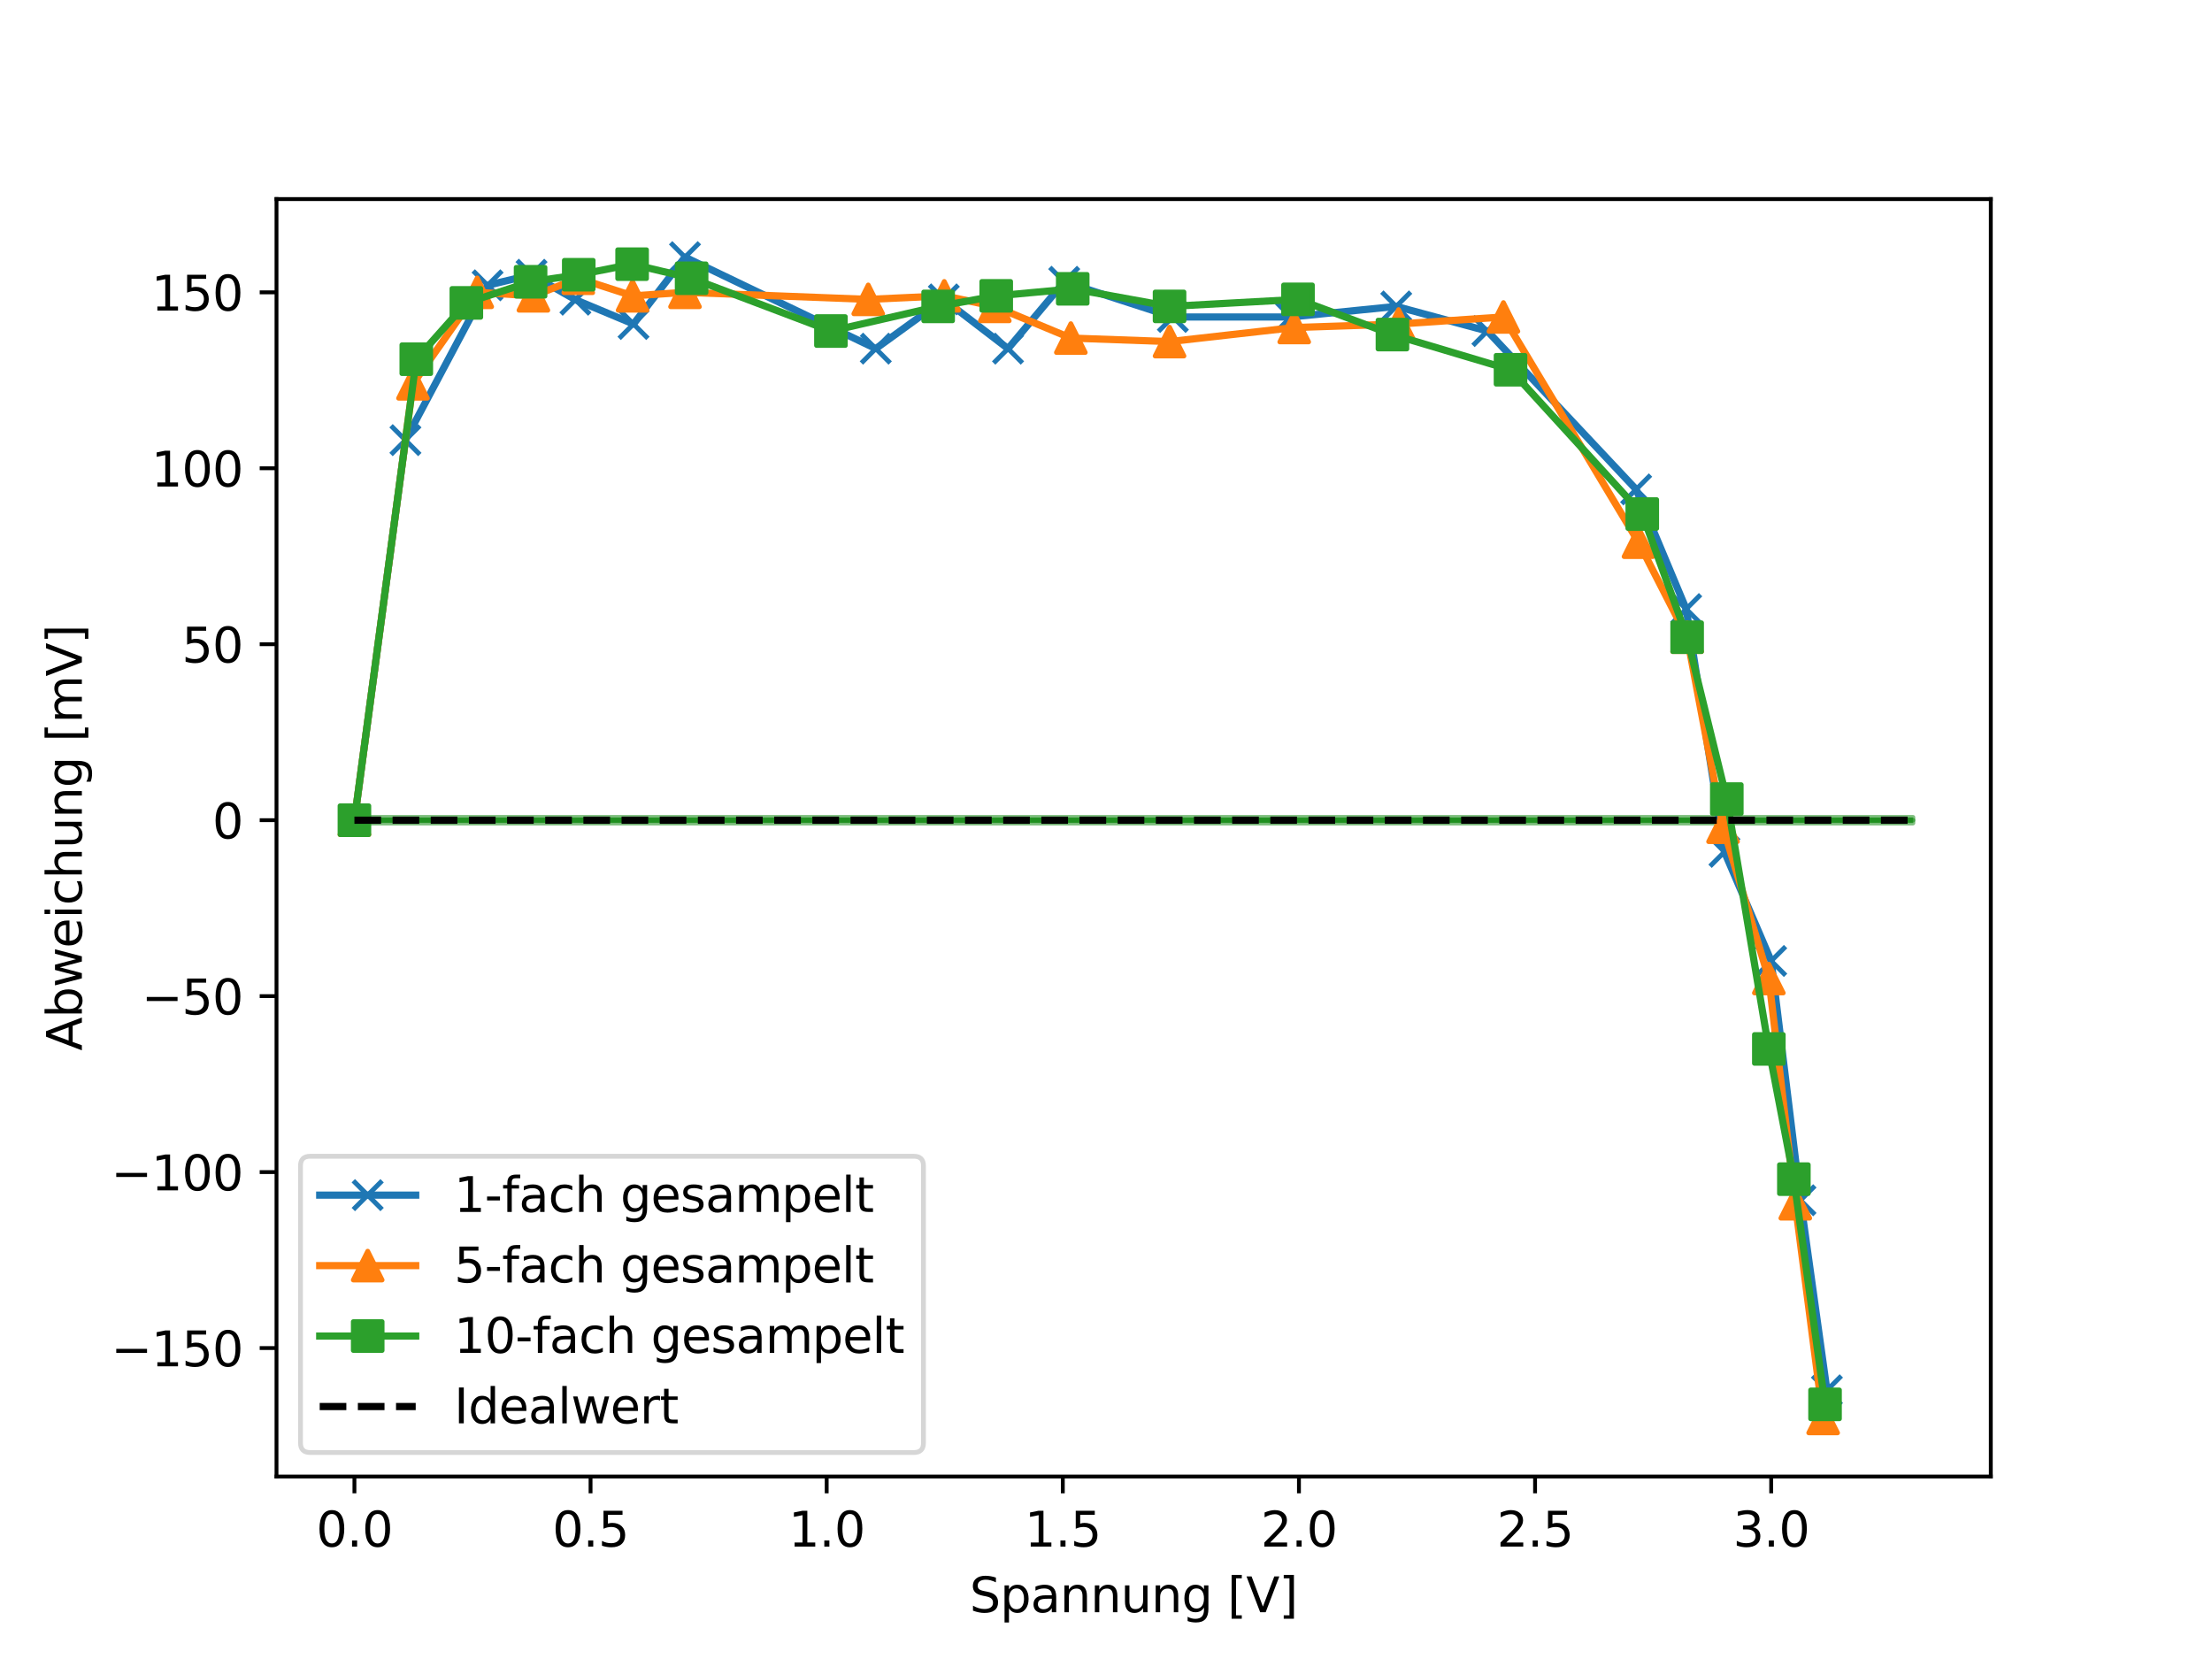 <?xml version="1.0" encoding="utf-8" standalone="no"?>
<!DOCTYPE svg PUBLIC "-//W3C//DTD SVG 1.1//EN"
  "http://www.w3.org/Graphics/SVG/1.1/DTD/svg11.dtd">
<svg xmlns:xlink="http://www.w3.org/1999/xlink" width="460.8pt" height="345.6pt" viewBox="0 0 460.8 345.6" xmlns="http://www.w3.org/2000/svg" version="1.1">
 <defs>
  <style type="text/css">*{stroke-linejoin: round; stroke-linecap: butt}</style>
 </defs>
 <g id="figure_1">
  <g id="patch_1">
   <path d="M 0 345.6 
L 460.8 345.6 
L 460.8 0 
L 0 0 
z
" style="fill: #ffffff"/>
  </g>
  <g id="axes_1">
   <g id="patch_2">
    <path d="M 57.6 307.584 
L 414.72 307.584 
L 414.72 41.472 
L 57.6 41.472 
z
" style="fill: #ffffff"/>
   </g>
   <g id="PolyCollection_1">
    <defs>
     <path id="mec48532109" d="M 73.833 -174.737 
L 73.833 -175.328 
L 398.487 -175.328 
L 398.487 -174.737 
L 398.487 -174.737 
L 73.833 -174.737 
z
" style="stroke: #008000; stroke-opacity: 0.5"/>
    </defs>
    <g clip-path="url(#p480894e737)">
     <use xlink:href="#mec48532109" x="0" y="345.6" style="fill: #008000; fill-opacity: 0.5; stroke: #008000; stroke-opacity: 0.5"/>
    </g>
   </g>
   <g id="PolyCollection_2">
    <defs>
     <path id="m07f3fe2f15" d="M 73.833 -174.737 
L 73.833 -174.147 
L 398.487 -174.147 
L 398.487 -174.737 
L 398.487 -174.737 
L 73.833 -174.737 
z
" style="stroke: #008000; stroke-opacity: 0.5"/>
    </defs>
    <g clip-path="url(#p480894e737)">
     <use xlink:href="#m07f3fe2f15" x="0" y="345.6" style="fill: #008000; fill-opacity: 0.5; stroke: #008000; stroke-opacity: 0.5"/>
    </g>
   </g>
   <g id="matplotlib.axis_1">
    <g id="xtick_1">
     <g id="line2d_1">
      <defs>
       <path id="m092e383538" d="M 0 0 
L 0 3.5 
" style="stroke: #000000; stroke-width: 0.8"/>
      </defs>
      <g>
       <use xlink:href="#m092e383538" x="73.833" y="307.584" style="stroke: #000000; stroke-width: 0.8"/>
      </g>
     </g>
     <g id="text_1">
      <!-- 0.0 -->
      <g transform="translate(65.881 322.182) scale(0.1 -0.1)">
       <defs>
        <path id="DejaVuSans-30" d="M 2034 4250 
Q 1547 4250 1301 3770 
Q 1056 3291 1056 2328 
Q 1056 1369 1301 889 
Q 1547 409 2034 409 
Q 2525 409 2770 889 
Q 3016 1369 3016 2328 
Q 3016 3291 2770 3770 
Q 2525 4250 2034 4250 
z
M 2034 4750 
Q 2819 4750 3233 4129 
Q 3647 3509 3647 2328 
Q 3647 1150 3233 529 
Q 2819 -91 2034 -91 
Q 1250 -91 836 529 
Q 422 1150 422 2328 
Q 422 3509 836 4129 
Q 1250 4750 2034 4750 
z
" transform="scale(0.016)"/>
        <path id="DejaVuSans-2e" d="M 684 794 
L 1344 794 
L 1344 0 
L 684 0 
L 684 794 
z
" transform="scale(0.016)"/>
       </defs>
       <use xlink:href="#DejaVuSans-30"/>
       <use xlink:href="#DejaVuSans-2e" x="63.623"/>
       <use xlink:href="#DejaVuSans-30" x="95.41"/>
      </g>
     </g>
    </g>
    <g id="xtick_2">
     <g id="line2d_2">
      <g>
       <use xlink:href="#m092e383538" x="123.023" y="307.584" style="stroke: #000000; stroke-width: 0.8"/>
      </g>
     </g>
     <g id="text_2">
      <!-- 0.5 -->
      <g transform="translate(115.071 322.182) scale(0.1 -0.1)">
       <defs>
        <path id="DejaVuSans-35" d="M 691 4666 
L 3169 4666 
L 3169 4134 
L 1269 4134 
L 1269 2991 
Q 1406 3038 1543 3061 
Q 1681 3084 1819 3084 
Q 2600 3084 3056 2656 
Q 3513 2228 3513 1497 
Q 3513 744 3044 326 
Q 2575 -91 1722 -91 
Q 1428 -91 1123 -41 
Q 819 9 494 109 
L 494 744 
Q 775 591 1075 516 
Q 1375 441 1709 441 
Q 2250 441 2565 725 
Q 2881 1009 2881 1497 
Q 2881 1984 2565 2268 
Q 2250 2553 1709 2553 
Q 1456 2553 1204 2497 
Q 953 2441 691 2322 
L 691 4666 
z
" transform="scale(0.016)"/>
       </defs>
       <use xlink:href="#DejaVuSans-30"/>
       <use xlink:href="#DejaVuSans-2e" x="63.623"/>
       <use xlink:href="#DejaVuSans-35" x="95.41"/>
      </g>
     </g>
    </g>
    <g id="xtick_3">
     <g id="line2d_3">
      <g>
       <use xlink:href="#m092e383538" x="172.213" y="307.584" style="stroke: #000000; stroke-width: 0.8"/>
      </g>
     </g>
     <g id="text_3">
      <!-- 1.0 -->
      <g transform="translate(164.261 322.182) scale(0.1 -0.1)">
       <defs>
        <path id="DejaVuSans-31" d="M 794 531 
L 1825 531 
L 1825 4091 
L 703 3866 
L 703 4441 
L 1819 4666 
L 2450 4666 
L 2450 531 
L 3481 531 
L 3481 0 
L 794 0 
L 794 531 
z
" transform="scale(0.016)"/>
       </defs>
       <use xlink:href="#DejaVuSans-31"/>
       <use xlink:href="#DejaVuSans-2e" x="63.623"/>
       <use xlink:href="#DejaVuSans-30" x="95.41"/>
      </g>
     </g>
    </g>
    <g id="xtick_4">
     <g id="line2d_4">
      <g>
       <use xlink:href="#m092e383538" x="221.403" y="307.584" style="stroke: #000000; stroke-width: 0.8"/>
      </g>
     </g>
     <g id="text_4">
      <!-- 1.5 -->
      <g transform="translate(213.451 322.182) scale(0.1 -0.1)">
       <use xlink:href="#DejaVuSans-31"/>
       <use xlink:href="#DejaVuSans-2e" x="63.623"/>
       <use xlink:href="#DejaVuSans-35" x="95.41"/>
      </g>
     </g>
    </g>
    <g id="xtick_5">
     <g id="line2d_5">
      <g>
       <use xlink:href="#m092e383538" x="270.593" y="307.584" style="stroke: #000000; stroke-width: 0.8"/>
      </g>
     </g>
     <g id="text_5">
      <!-- 2.0 -->
      <g transform="translate(262.641 322.182) scale(0.1 -0.1)">
       <defs>
        <path id="DejaVuSans-32" d="M 1228 531 
L 3431 531 
L 3431 0 
L 469 0 
L 469 531 
Q 828 903 1448 1529 
Q 2069 2156 2228 2338 
Q 2531 2678 2651 2914 
Q 2772 3150 2772 3378 
Q 2772 3750 2511 3984 
Q 2250 4219 1831 4219 
Q 1534 4219 1204 4116 
Q 875 4013 500 3803 
L 500 4441 
Q 881 4594 1212 4672 
Q 1544 4750 1819 4750 
Q 2544 4750 2975 4387 
Q 3406 4025 3406 3419 
Q 3406 3131 3298 2873 
Q 3191 2616 2906 2266 
Q 2828 2175 2409 1742 
Q 1991 1309 1228 531 
z
" transform="scale(0.016)"/>
       </defs>
       <use xlink:href="#DejaVuSans-32"/>
       <use xlink:href="#DejaVuSans-2e" x="63.623"/>
       <use xlink:href="#DejaVuSans-30" x="95.41"/>
      </g>
     </g>
    </g>
    <g id="xtick_6">
     <g id="line2d_6">
      <g>
       <use xlink:href="#m092e383538" x="319.783" y="307.584" style="stroke: #000000; stroke-width: 0.8"/>
      </g>
     </g>
     <g id="text_6">
      <!-- 2.5 -->
      <g transform="translate(311.832 322.182) scale(0.1 -0.1)">
       <use xlink:href="#DejaVuSans-32"/>
       <use xlink:href="#DejaVuSans-2e" x="63.623"/>
       <use xlink:href="#DejaVuSans-35" x="95.41"/>
      </g>
     </g>
    </g>
    <g id="xtick_7">
     <g id="line2d_7">
      <g>
       <use xlink:href="#m092e383538" x="368.973" y="307.584" style="stroke: #000000; stroke-width: 0.8"/>
      </g>
     </g>
     <g id="text_7">
      <!-- 3.0 -->
      <g transform="translate(361.022 322.182) scale(0.1 -0.1)">
       <defs>
        <path id="DejaVuSans-33" d="M 2597 2516 
Q 3050 2419 3304 2112 
Q 3559 1806 3559 1356 
Q 3559 666 3084 287 
Q 2609 -91 1734 -91 
Q 1441 -91 1130 -33 
Q 819 25 488 141 
L 488 750 
Q 750 597 1062 519 
Q 1375 441 1716 441 
Q 2309 441 2620 675 
Q 2931 909 2931 1356 
Q 2931 1769 2642 2001 
Q 2353 2234 1838 2234 
L 1294 2234 
L 1294 2753 
L 1863 2753 
Q 2328 2753 2575 2939 
Q 2822 3125 2822 3475 
Q 2822 3834 2567 4026 
Q 2313 4219 1838 4219 
Q 1578 4219 1281 4162 
Q 984 4106 628 3988 
L 628 4550 
Q 988 4650 1302 4700 
Q 1616 4750 1894 4750 
Q 2613 4750 3031 4423 
Q 3450 4097 3450 3541 
Q 3450 3153 3228 2886 
Q 3006 2619 2597 2516 
z
" transform="scale(0.016)"/>
       </defs>
       <use xlink:href="#DejaVuSans-33"/>
       <use xlink:href="#DejaVuSans-2e" x="63.623"/>
       <use xlink:href="#DejaVuSans-30" x="95.41"/>
      </g>
     </g>
    </g>
    <g id="text_8">
     <!-- Spannung [V] -->
     <g transform="translate(201.987 335.861) scale(0.1 -0.1)">
      <defs>
       <path id="DejaVuSans-53" d="M 3425 4513 
L 3425 3897 
Q 3066 4069 2747 4153 
Q 2428 4238 2131 4238 
Q 1616 4238 1336 4038 
Q 1056 3838 1056 3469 
Q 1056 3159 1242 3001 
Q 1428 2844 1947 2747 
L 2328 2669 
Q 3034 2534 3370 2195 
Q 3706 1856 3706 1288 
Q 3706 609 3251 259 
Q 2797 -91 1919 -91 
Q 1588 -91 1214 -16 
Q 841 59 441 206 
L 441 856 
Q 825 641 1194 531 
Q 1563 422 1919 422 
Q 2459 422 2753 634 
Q 3047 847 3047 1241 
Q 3047 1584 2836 1778 
Q 2625 1972 2144 2069 
L 1759 2144 
Q 1053 2284 737 2584 
Q 422 2884 422 3419 
Q 422 4038 858 4394 
Q 1294 4750 2059 4750 
Q 2388 4750 2728 4690 
Q 3069 4631 3425 4513 
z
" transform="scale(0.016)"/>
       <path id="DejaVuSans-70" d="M 1159 525 
L 1159 -1331 
L 581 -1331 
L 581 3500 
L 1159 3500 
L 1159 2969 
Q 1341 3281 1617 3432 
Q 1894 3584 2278 3584 
Q 2916 3584 3314 3078 
Q 3713 2572 3713 1747 
Q 3713 922 3314 415 
Q 2916 -91 2278 -91 
Q 1894 -91 1617 61 
Q 1341 213 1159 525 
z
M 3116 1747 
Q 3116 2381 2855 2742 
Q 2594 3103 2138 3103 
Q 1681 3103 1420 2742 
Q 1159 2381 1159 1747 
Q 1159 1113 1420 752 
Q 1681 391 2138 391 
Q 2594 391 2855 752 
Q 3116 1113 3116 1747 
z
" transform="scale(0.016)"/>
       <path id="DejaVuSans-61" d="M 2194 1759 
Q 1497 1759 1228 1600 
Q 959 1441 959 1056 
Q 959 750 1161 570 
Q 1363 391 1709 391 
Q 2188 391 2477 730 
Q 2766 1069 2766 1631 
L 2766 1759 
L 2194 1759 
z
M 3341 1997 
L 3341 0 
L 2766 0 
L 2766 531 
Q 2569 213 2275 61 
Q 1981 -91 1556 -91 
Q 1019 -91 701 211 
Q 384 513 384 1019 
Q 384 1609 779 1909 
Q 1175 2209 1959 2209 
L 2766 2209 
L 2766 2266 
Q 2766 2663 2505 2880 
Q 2244 3097 1772 3097 
Q 1472 3097 1187 3025 
Q 903 2953 641 2809 
L 641 3341 
Q 956 3463 1253 3523 
Q 1550 3584 1831 3584 
Q 2591 3584 2966 3190 
Q 3341 2797 3341 1997 
z
" transform="scale(0.016)"/>
       <path id="DejaVuSans-6e" d="M 3513 2113 
L 3513 0 
L 2938 0 
L 2938 2094 
Q 2938 2591 2744 2837 
Q 2550 3084 2163 3084 
Q 1697 3084 1428 2787 
Q 1159 2491 1159 1978 
L 1159 0 
L 581 0 
L 581 3500 
L 1159 3500 
L 1159 2956 
Q 1366 3272 1645 3428 
Q 1925 3584 2291 3584 
Q 2894 3584 3203 3211 
Q 3513 2838 3513 2113 
z
" transform="scale(0.016)"/>
       <path id="DejaVuSans-75" d="M 544 1381 
L 544 3500 
L 1119 3500 
L 1119 1403 
Q 1119 906 1312 657 
Q 1506 409 1894 409 
Q 2359 409 2629 706 
Q 2900 1003 2900 1516 
L 2900 3500 
L 3475 3500 
L 3475 0 
L 2900 0 
L 2900 538 
Q 2691 219 2414 64 
Q 2138 -91 1772 -91 
Q 1169 -91 856 284 
Q 544 659 544 1381 
z
M 1991 3584 
L 1991 3584 
z
" transform="scale(0.016)"/>
       <path id="DejaVuSans-67" d="M 2906 1791 
Q 2906 2416 2648 2759 
Q 2391 3103 1925 3103 
Q 1463 3103 1205 2759 
Q 947 2416 947 1791 
Q 947 1169 1205 825 
Q 1463 481 1925 481 
Q 2391 481 2648 825 
Q 2906 1169 2906 1791 
z
M 3481 434 
Q 3481 -459 3084 -895 
Q 2688 -1331 1869 -1331 
Q 1566 -1331 1297 -1286 
Q 1028 -1241 775 -1147 
L 775 -588 
Q 1028 -725 1275 -790 
Q 1522 -856 1778 -856 
Q 2344 -856 2625 -561 
Q 2906 -266 2906 331 
L 2906 616 
Q 2728 306 2450 153 
Q 2172 0 1784 0 
Q 1141 0 747 490 
Q 353 981 353 1791 
Q 353 2603 747 3093 
Q 1141 3584 1784 3584 
Q 2172 3584 2450 3431 
Q 2728 3278 2906 2969 
L 2906 3500 
L 3481 3500 
L 3481 434 
z
" transform="scale(0.016)"/>
       <path id="DejaVuSans-20" transform="scale(0.016)"/>
       <path id="DejaVuSans-5b" d="M 550 4863 
L 1875 4863 
L 1875 4416 
L 1125 4416 
L 1125 -397 
L 1875 -397 
L 1875 -844 
L 550 -844 
L 550 4863 
z
" transform="scale(0.016)"/>
       <path id="DejaVuSans-56" d="M 1831 0 
L 50 4666 
L 709 4666 
L 2188 738 
L 3669 4666 
L 4325 4666 
L 2547 0 
L 1831 0 
z
" transform="scale(0.016)"/>
       <path id="DejaVuSans-5d" d="M 1947 4863 
L 1947 -844 
L 622 -844 
L 622 -397 
L 1369 -397 
L 1369 4416 
L 622 4416 
L 622 4863 
L 1947 4863 
z
" transform="scale(0.016)"/>
      </defs>
      <use xlink:href="#DejaVuSans-53"/>
      <use xlink:href="#DejaVuSans-70" x="63.477"/>
      <use xlink:href="#DejaVuSans-61" x="126.953"/>
      <use xlink:href="#DejaVuSans-6e" x="188.232"/>
      <use xlink:href="#DejaVuSans-6e" x="251.611"/>
      <use xlink:href="#DejaVuSans-75" x="314.99"/>
      <use xlink:href="#DejaVuSans-6e" x="378.369"/>
      <use xlink:href="#DejaVuSans-67" x="441.748"/>
      <use xlink:href="#DejaVuSans-20" x="505.225"/>
      <use xlink:href="#DejaVuSans-5b" x="537.012"/>
      <use xlink:href="#DejaVuSans-56" x="576.025"/>
      <use xlink:href="#DejaVuSans-5d" x="644.434"/>
     </g>
    </g>
   </g>
   <g id="matplotlib.axis_2">
    <g id="ytick_1">
     <g id="line2d_8">
      <defs>
       <path id="m0bb5fab8a4" d="M 0 0 
L -3.5 0 
" style="stroke: #000000; stroke-width: 0.8"/>
      </defs>
      <g>
       <use xlink:href="#m0bb5fab8a4" x="57.6" y="280.826" style="stroke: #000000; stroke-width: 0.8"/>
      </g>
     </g>
     <g id="text_9">
      <!-- −150 -->
      <g transform="translate(23.133 284.625) scale(0.1 -0.1)">
       <defs>
        <path id="DejaVuSans-2212" d="M 678 2272 
L 4684 2272 
L 4684 1741 
L 678 1741 
L 678 2272 
z
" transform="scale(0.016)"/>
       </defs>
       <use xlink:href="#DejaVuSans-2212"/>
       <use xlink:href="#DejaVuSans-31" x="83.789"/>
       <use xlink:href="#DejaVuSans-35" x="147.412"/>
       <use xlink:href="#DejaVuSans-30" x="211.035"/>
      </g>
     </g>
    </g>
    <g id="ytick_2">
     <g id="line2d_9">
      <g>
       <use xlink:href="#m0bb5fab8a4" x="57.6" y="244.172" style="stroke: #000000; stroke-width: 0.8"/>
      </g>
     </g>
     <g id="text_10">
      <!-- −100 -->
      <g transform="translate(23.133 247.971) scale(0.1 -0.1)">
       <use xlink:href="#DejaVuSans-2212"/>
       <use xlink:href="#DejaVuSans-31" x="83.789"/>
       <use xlink:href="#DejaVuSans-30" x="147.412"/>
       <use xlink:href="#DejaVuSans-30" x="211.035"/>
      </g>
     </g>
    </g>
    <g id="ytick_3">
     <g id="line2d_10">
      <g>
       <use xlink:href="#m0bb5fab8a4" x="57.6" y="207.517" style="stroke: #000000; stroke-width: 0.8"/>
      </g>
     </g>
     <g id="text_11">
      <!-- −50 -->
      <g transform="translate(29.495 211.316) scale(0.1 -0.1)">
       <use xlink:href="#DejaVuSans-2212"/>
       <use xlink:href="#DejaVuSans-35" x="83.789"/>
       <use xlink:href="#DejaVuSans-30" x="147.412"/>
      </g>
     </g>
    </g>
    <g id="ytick_4">
     <g id="line2d_11">
      <g>
       <use xlink:href="#m0bb5fab8a4" x="57.6" y="170.863" style="stroke: #000000; stroke-width: 0.8"/>
      </g>
     </g>
     <g id="text_12">
      <!-- 0 -->
      <g transform="translate(44.237 174.662) scale(0.1 -0.1)">
       <use xlink:href="#DejaVuSans-30"/>
      </g>
     </g>
    </g>
    <g id="ytick_5">
     <g id="line2d_12">
      <g>
       <use xlink:href="#m0bb5fab8a4" x="57.6" y="134.208" style="stroke: #000000; stroke-width: 0.8"/>
      </g>
     </g>
     <g id="text_13">
      <!-- 50 -->
      <g transform="translate(37.875 138.007) scale(0.1 -0.1)">
       <use xlink:href="#DejaVuSans-35"/>
       <use xlink:href="#DejaVuSans-30" x="63.623"/>
      </g>
     </g>
    </g>
    <g id="ytick_6">
     <g id="line2d_13">
      <g>
       <use xlink:href="#m0bb5fab8a4" x="57.6" y="97.553" style="stroke: #000000; stroke-width: 0.8"/>
      </g>
     </g>
     <g id="text_14">
      <!-- 100 -->
      <g transform="translate(31.512 101.353) scale(0.1 -0.1)">
       <use xlink:href="#DejaVuSans-31"/>
       <use xlink:href="#DejaVuSans-30" x="63.623"/>
       <use xlink:href="#DejaVuSans-30" x="127.246"/>
      </g>
     </g>
    </g>
    <g id="ytick_7">
     <g id="line2d_14">
      <g>
       <use xlink:href="#m0bb5fab8a4" x="57.6" y="60.899" style="stroke: #000000; stroke-width: 0.8"/>
      </g>
     </g>
     <g id="text_15">
      <!-- 150 -->
      <g transform="translate(31.512 64.698) scale(0.1 -0.1)">
       <use xlink:href="#DejaVuSans-31"/>
       <use xlink:href="#DejaVuSans-35" x="63.623"/>
       <use xlink:href="#DejaVuSans-30" x="127.246"/>
      </g>
     </g>
    </g>
    <g id="text_16">
     <!-- Abweichung [mV] -->
     <g transform="translate(17.053 218.888) rotate(-90) scale(0.1 -0.1)">
      <defs>
       <path id="DejaVuSans-41" d="M 2188 4044 
L 1331 1722 
L 3047 1722 
L 2188 4044 
z
M 1831 4666 
L 2547 4666 
L 4325 0 
L 3669 0 
L 3244 1197 
L 1141 1197 
L 716 0 
L 50 0 
L 1831 4666 
z
" transform="scale(0.016)"/>
       <path id="DejaVuSans-62" d="M 3116 1747 
Q 3116 2381 2855 2742 
Q 2594 3103 2138 3103 
Q 1681 3103 1420 2742 
Q 1159 2381 1159 1747 
Q 1159 1113 1420 752 
Q 1681 391 2138 391 
Q 2594 391 2855 752 
Q 3116 1113 3116 1747 
z
M 1159 2969 
Q 1341 3281 1617 3432 
Q 1894 3584 2278 3584 
Q 2916 3584 3314 3078 
Q 3713 2572 3713 1747 
Q 3713 922 3314 415 
Q 2916 -91 2278 -91 
Q 1894 -91 1617 61 
Q 1341 213 1159 525 
L 1159 0 
L 581 0 
L 581 4863 
L 1159 4863 
L 1159 2969 
z
" transform="scale(0.016)"/>
       <path id="DejaVuSans-77" d="M 269 3500 
L 844 3500 
L 1563 769 
L 2278 3500 
L 2956 3500 
L 3675 769 
L 4391 3500 
L 4966 3500 
L 4050 0 
L 3372 0 
L 2619 2869 
L 1863 0 
L 1184 0 
L 269 3500 
z
" transform="scale(0.016)"/>
       <path id="DejaVuSans-65" d="M 3597 1894 
L 3597 1613 
L 953 1613 
Q 991 1019 1311 708 
Q 1631 397 2203 397 
Q 2534 397 2845 478 
Q 3156 559 3463 722 
L 3463 178 
Q 3153 47 2828 -22 
Q 2503 -91 2169 -91 
Q 1331 -91 842 396 
Q 353 884 353 1716 
Q 353 2575 817 3079 
Q 1281 3584 2069 3584 
Q 2775 3584 3186 3129 
Q 3597 2675 3597 1894 
z
M 3022 2063 
Q 3016 2534 2758 2815 
Q 2500 3097 2075 3097 
Q 1594 3097 1305 2825 
Q 1016 2553 972 2059 
L 3022 2063 
z
" transform="scale(0.016)"/>
       <path id="DejaVuSans-69" d="M 603 3500 
L 1178 3500 
L 1178 0 
L 603 0 
L 603 3500 
z
M 603 4863 
L 1178 4863 
L 1178 4134 
L 603 4134 
L 603 4863 
z
" transform="scale(0.016)"/>
       <path id="DejaVuSans-63" d="M 3122 3366 
L 3122 2828 
Q 2878 2963 2633 3030 
Q 2388 3097 2138 3097 
Q 1578 3097 1268 2742 
Q 959 2388 959 1747 
Q 959 1106 1268 751 
Q 1578 397 2138 397 
Q 2388 397 2633 464 
Q 2878 531 3122 666 
L 3122 134 
Q 2881 22 2623 -34 
Q 2366 -91 2075 -91 
Q 1284 -91 818 406 
Q 353 903 353 1747 
Q 353 2603 823 3093 
Q 1294 3584 2113 3584 
Q 2378 3584 2631 3529 
Q 2884 3475 3122 3366 
z
" transform="scale(0.016)"/>
       <path id="DejaVuSans-68" d="M 3513 2113 
L 3513 0 
L 2938 0 
L 2938 2094 
Q 2938 2591 2744 2837 
Q 2550 3084 2163 3084 
Q 1697 3084 1428 2787 
Q 1159 2491 1159 1978 
L 1159 0 
L 581 0 
L 581 4863 
L 1159 4863 
L 1159 2956 
Q 1366 3272 1645 3428 
Q 1925 3584 2291 3584 
Q 2894 3584 3203 3211 
Q 3513 2838 3513 2113 
z
" transform="scale(0.016)"/>
       <path id="DejaVuSans-6d" d="M 3328 2828 
Q 3544 3216 3844 3400 
Q 4144 3584 4550 3584 
Q 5097 3584 5394 3201 
Q 5691 2819 5691 2113 
L 5691 0 
L 5113 0 
L 5113 2094 
Q 5113 2597 4934 2840 
Q 4756 3084 4391 3084 
Q 3944 3084 3684 2787 
Q 3425 2491 3425 1978 
L 3425 0 
L 2847 0 
L 2847 2094 
Q 2847 2600 2669 2842 
Q 2491 3084 2119 3084 
Q 1678 3084 1418 2786 
Q 1159 2488 1159 1978 
L 1159 0 
L 581 0 
L 581 3500 
L 1159 3500 
L 1159 2956 
Q 1356 3278 1631 3431 
Q 1906 3584 2284 3584 
Q 2666 3584 2933 3390 
Q 3200 3197 3328 2828 
z
" transform="scale(0.016)"/>
      </defs>
      <use xlink:href="#DejaVuSans-41"/>
      <use xlink:href="#DejaVuSans-62" x="68.408"/>
      <use xlink:href="#DejaVuSans-77" x="131.885"/>
      <use xlink:href="#DejaVuSans-65" x="213.672"/>
      <use xlink:href="#DejaVuSans-69" x="275.195"/>
      <use xlink:href="#DejaVuSans-63" x="302.979"/>
      <use xlink:href="#DejaVuSans-68" x="357.959"/>
      <use xlink:href="#DejaVuSans-75" x="421.338"/>
      <use xlink:href="#DejaVuSans-6e" x="484.717"/>
      <use xlink:href="#DejaVuSans-67" x="548.096"/>
      <use xlink:href="#DejaVuSans-20" x="611.572"/>
      <use xlink:href="#DejaVuSans-5b" x="643.359"/>
      <use xlink:href="#DejaVuSans-6d" x="682.373"/>
      <use xlink:href="#DejaVuSans-56" x="779.785"/>
      <use xlink:href="#DejaVuSans-5d" x="848.193"/>
     </g>
    </g>
   </g>
   <g id="line2d_15">
    <path d="M 73.833 170.863 
L 84.458 91.689 
L 101.576 59.433 
L 110.725 57.233 
L 119.865 62.438 
L 131.975 67.497 
L 142.699 53.568 
L 182.444 72.628 
L 196.611 62.365 
L 209.991 72.628 
L 221.698 58.7 
L 244.326 66.031 
L 268.921 66.031 
L 290.859 63.831 
L 309.847 68.963 
L 340.836 101.952 
L 351.265 126.877 
L 359.234 177.46 
L 368.973 200.186 
L 375.073 250.036 
L 380.582 289.623 
" clip-path="url(#p480894e737)" style="fill: none; stroke: #1f77b4; stroke-width: 1.5; stroke-linecap: square"/>
    <defs>
     <path id="mb714684a94" d="M -3 3 
L 3 -3 
M -3 -3 
L 3 3 
" style="stroke: #1f77b4"/>
    </defs>
    <g clip-path="url(#p480894e737)">
     <use xlink:href="#mb714684a94" x="73.833" y="170.863" style="fill: #1f77b4; stroke: #1f77b4"/>
     <use xlink:href="#mb714684a94" x="84.458" y="91.689" style="fill: #1f77b4; stroke: #1f77b4"/>
     <use xlink:href="#mb714684a94" x="101.576" y="59.433" style="fill: #1f77b4; stroke: #1f77b4"/>
     <use xlink:href="#mb714684a94" x="110.725" y="57.233" style="fill: #1f77b4; stroke: #1f77b4"/>
     <use xlink:href="#mb714684a94" x="119.865" y="62.438" style="fill: #1f77b4; stroke: #1f77b4"/>
     <use xlink:href="#mb714684a94" x="131.975" y="67.497" style="fill: #1f77b4; stroke: #1f77b4"/>
     <use xlink:href="#mb714684a94" x="142.699" y="53.568" style="fill: #1f77b4; stroke: #1f77b4"/>
     <use xlink:href="#mb714684a94" x="182.444" y="72.628" style="fill: #1f77b4; stroke: #1f77b4"/>
     <use xlink:href="#mb714684a94" x="196.611" y="62.365" style="fill: #1f77b4; stroke: #1f77b4"/>
     <use xlink:href="#mb714684a94" x="209.991" y="72.628" style="fill: #1f77b4; stroke: #1f77b4"/>
     <use xlink:href="#mb714684a94" x="221.698" y="58.7" style="fill: #1f77b4; stroke: #1f77b4"/>
     <use xlink:href="#mb714684a94" x="244.326" y="66.031" style="fill: #1f77b4; stroke: #1f77b4"/>
     <use xlink:href="#mb714684a94" x="268.921" y="66.031" style="fill: #1f77b4; stroke: #1f77b4"/>
     <use xlink:href="#mb714684a94" x="290.859" y="63.831" style="fill: #1f77b4; stroke: #1f77b4"/>
     <use xlink:href="#mb714684a94" x="309.847" y="68.963" style="fill: #1f77b4; stroke: #1f77b4"/>
     <use xlink:href="#mb714684a94" x="340.836" y="101.952" style="fill: #1f77b4; stroke: #1f77b4"/>
     <use xlink:href="#mb714684a94" x="351.265" y="126.877" style="fill: #1f77b4; stroke: #1f77b4"/>
     <use xlink:href="#mb714684a94" x="359.234" y="177.46" style="fill: #1f77b4; stroke: #1f77b4"/>
     <use xlink:href="#mb714684a94" x="368.973" y="200.186" style="fill: #1f77b4; stroke: #1f77b4"/>
     <use xlink:href="#mb714684a94" x="375.073" y="250.036" style="fill: #1f77b4; stroke: #1f77b4"/>
     <use xlink:href="#mb714684a94" x="380.582" y="289.623" style="fill: #1f77b4; stroke: #1f77b4"/>
    </g>
   </g>
   <g id="line2d_16">
    <path d="M 73.833 170.863 
L 86.032 79.959 
L 99.412 60.899 
L 111.119 61.632 
L 120.465 57.967 
L 131.779 61.632 
L 142.699 60.899 
L 180.87 62.365 
L 196.71 61.632 
L 207.236 63.831 
L 223.075 70.429 
L 243.637 71.162 
L 269.609 68.23 
L 291.351 67.497 
L 313.192 66.031 
L 341.328 112.948 
L 351.462 132.742 
L 358.938 172.329 
L 368.481 203.852 
L 373.991 250.769 
L 379.795 295.488 
" clip-path="url(#p480894e737)" style="fill: none; stroke: #ff7f0e; stroke-width: 1.5; stroke-linecap: square"/>
    <defs>
     <path id="m72859c2ea3" d="M 0 -3 
L -3 3 
L 3 3 
z
" style="stroke: #ff7f0e; stroke-linejoin: miter"/>
    </defs>
    <g clip-path="url(#p480894e737)">
     <use xlink:href="#m72859c2ea3" x="73.833" y="170.863" style="fill: #ff7f0e; stroke: #ff7f0e; stroke-linejoin: miter"/>
     <use xlink:href="#m72859c2ea3" x="86.032" y="79.959" style="fill: #ff7f0e; stroke: #ff7f0e; stroke-linejoin: miter"/>
     <use xlink:href="#m72859c2ea3" x="99.412" y="60.899" style="fill: #ff7f0e; stroke: #ff7f0e; stroke-linejoin: miter"/>
     <use xlink:href="#m72859c2ea3" x="111.119" y="61.632" style="fill: #ff7f0e; stroke: #ff7f0e; stroke-linejoin: miter"/>
     <use xlink:href="#m72859c2ea3" x="120.465" y="57.967" style="fill: #ff7f0e; stroke: #ff7f0e; stroke-linejoin: miter"/>
     <use xlink:href="#m72859c2ea3" x="131.779" y="61.632" style="fill: #ff7f0e; stroke: #ff7f0e; stroke-linejoin: miter"/>
     <use xlink:href="#m72859c2ea3" x="142.699" y="60.899" style="fill: #ff7f0e; stroke: #ff7f0e; stroke-linejoin: miter"/>
     <use xlink:href="#m72859c2ea3" x="180.87" y="62.365" style="fill: #ff7f0e; stroke: #ff7f0e; stroke-linejoin: miter"/>
     <use xlink:href="#m72859c2ea3" x="196.71" y="61.632" style="fill: #ff7f0e; stroke: #ff7f0e; stroke-linejoin: miter"/>
     <use xlink:href="#m72859c2ea3" x="207.236" y="63.831" style="fill: #ff7f0e; stroke: #ff7f0e; stroke-linejoin: miter"/>
     <use xlink:href="#m72859c2ea3" x="223.075" y="70.429" style="fill: #ff7f0e; stroke: #ff7f0e; stroke-linejoin: miter"/>
     <use xlink:href="#m72859c2ea3" x="243.637" y="71.162" style="fill: #ff7f0e; stroke: #ff7f0e; stroke-linejoin: miter"/>
     <use xlink:href="#m72859c2ea3" x="269.609" y="68.23" style="fill: #ff7f0e; stroke: #ff7f0e; stroke-linejoin: miter"/>
     <use xlink:href="#m72859c2ea3" x="291.351" y="67.497" style="fill: #ff7f0e; stroke: #ff7f0e; stroke-linejoin: miter"/>
     <use xlink:href="#m72859c2ea3" x="313.192" y="66.031" style="fill: #ff7f0e; stroke: #ff7f0e; stroke-linejoin: miter"/>
     <use xlink:href="#m72859c2ea3" x="341.328" y="112.948" style="fill: #ff7f0e; stroke: #ff7f0e; stroke-linejoin: miter"/>
     <use xlink:href="#m72859c2ea3" x="351.462" y="132.742" style="fill: #ff7f0e; stroke: #ff7f0e; stroke-linejoin: miter"/>
     <use xlink:href="#m72859c2ea3" x="358.938" y="172.329" style="fill: #ff7f0e; stroke: #ff7f0e; stroke-linejoin: miter"/>
     <use xlink:href="#m72859c2ea3" x="368.481" y="203.852" style="fill: #ff7f0e; stroke: #ff7f0e; stroke-linejoin: miter"/>
     <use xlink:href="#m72859c2ea3" x="373.991" y="250.769" style="fill: #ff7f0e; stroke: #ff7f0e; stroke-linejoin: miter"/>
     <use xlink:href="#m72859c2ea3" x="379.795" y="295.488" style="fill: #ff7f0e; stroke: #ff7f0e; stroke-linejoin: miter"/>
    </g>
   </g>
   <g id="line2d_17">
    <path d="M 73.833 170.863 
L 86.721 74.828 
L 97.149 63.098 
L 110.529 58.7 
L 120.563 57.233 
L 131.68 55.034 
L 144.076 57.967 
L 173.098 68.963 
L 195.431 63.831 
L 207.531 61.632 
L 223.469 60.166 
L 243.637 63.831 
L 270.396 62.365 
L 290.072 69.696 
L 314.667 77.027 
L 342.115 107.084 
L 351.462 132.742 
L 359.725 166.464 
L 368.481 218.513 
L 373.695 245.638 
L 380.189 292.556 
" clip-path="url(#p480894e737)" style="fill: none; stroke: #2ca02c; stroke-width: 1.5; stroke-linecap: square"/>
    <defs>
     <path id="m3770dd4cb9" d="M -3 3 
L 3 3 
L 3 -3 
L -3 -3 
z
" style="stroke: #2ca02c; stroke-linejoin: miter"/>
    </defs>
    <g clip-path="url(#p480894e737)">
     <use xlink:href="#m3770dd4cb9" x="73.833" y="170.863" style="fill: #2ca02c; stroke: #2ca02c; stroke-linejoin: miter"/>
     <use xlink:href="#m3770dd4cb9" x="86.721" y="74.828" style="fill: #2ca02c; stroke: #2ca02c; stroke-linejoin: miter"/>
     <use xlink:href="#m3770dd4cb9" x="97.149" y="63.098" style="fill: #2ca02c; stroke: #2ca02c; stroke-linejoin: miter"/>
     <use xlink:href="#m3770dd4cb9" x="110.529" y="58.7" style="fill: #2ca02c; stroke: #2ca02c; stroke-linejoin: miter"/>
     <use xlink:href="#m3770dd4cb9" x="120.563" y="57.233" style="fill: #2ca02c; stroke: #2ca02c; stroke-linejoin: miter"/>
     <use xlink:href="#m3770dd4cb9" x="131.68" y="55.034" style="fill: #2ca02c; stroke: #2ca02c; stroke-linejoin: miter"/>
     <use xlink:href="#m3770dd4cb9" x="144.076" y="57.967" style="fill: #2ca02c; stroke: #2ca02c; stroke-linejoin: miter"/>
     <use xlink:href="#m3770dd4cb9" x="173.098" y="68.963" style="fill: #2ca02c; stroke: #2ca02c; stroke-linejoin: miter"/>
     <use xlink:href="#m3770dd4cb9" x="195.431" y="63.831" style="fill: #2ca02c; stroke: #2ca02c; stroke-linejoin: miter"/>
     <use xlink:href="#m3770dd4cb9" x="207.531" y="61.632" style="fill: #2ca02c; stroke: #2ca02c; stroke-linejoin: miter"/>
     <use xlink:href="#m3770dd4cb9" x="223.469" y="60.166" style="fill: #2ca02c; stroke: #2ca02c; stroke-linejoin: miter"/>
     <use xlink:href="#m3770dd4cb9" x="243.637" y="63.831" style="fill: #2ca02c; stroke: #2ca02c; stroke-linejoin: miter"/>
     <use xlink:href="#m3770dd4cb9" x="270.396" y="62.365" style="fill: #2ca02c; stroke: #2ca02c; stroke-linejoin: miter"/>
     <use xlink:href="#m3770dd4cb9" x="290.072" y="69.696" style="fill: #2ca02c; stroke: #2ca02c; stroke-linejoin: miter"/>
     <use xlink:href="#m3770dd4cb9" x="314.667" y="77.027" style="fill: #2ca02c; stroke: #2ca02c; stroke-linejoin: miter"/>
     <use xlink:href="#m3770dd4cb9" x="342.115" y="107.084" style="fill: #2ca02c; stroke: #2ca02c; stroke-linejoin: miter"/>
     <use xlink:href="#m3770dd4cb9" x="351.462" y="132.742" style="fill: #2ca02c; stroke: #2ca02c; stroke-linejoin: miter"/>
     <use xlink:href="#m3770dd4cb9" x="359.725" y="166.464" style="fill: #2ca02c; stroke: #2ca02c; stroke-linejoin: miter"/>
     <use xlink:href="#m3770dd4cb9" x="368.481" y="218.513" style="fill: #2ca02c; stroke: #2ca02c; stroke-linejoin: miter"/>
     <use xlink:href="#m3770dd4cb9" x="373.695" y="245.638" style="fill: #2ca02c; stroke: #2ca02c; stroke-linejoin: miter"/>
     <use xlink:href="#m3770dd4cb9" x="380.189" y="292.556" style="fill: #2ca02c; stroke: #2ca02c; stroke-linejoin: miter"/>
    </g>
   </g>
   <g id="line2d_18">
    <path d="M 73.833 170.863 
L 398.487 170.863 
" clip-path="url(#p480894e737)" style="fill: none; stroke-dasharray: 5.55,2.4; stroke-dashoffset: 0; stroke: #000000; stroke-width: 1.5"/>
   </g>
   <g id="patch_3">
    <path d="M 57.6 307.584 
L 57.6 41.472 
" style="fill: none; stroke: #000000; stroke-width: 0.8; stroke-linejoin: miter; stroke-linecap: square"/>
   </g>
   <g id="patch_4">
    <path d="M 414.72 307.584 
L 414.72 41.472 
" style="fill: none; stroke: #000000; stroke-width: 0.8; stroke-linejoin: miter; stroke-linecap: square"/>
   </g>
   <g id="patch_5">
    <path d="M 57.6 307.584 
L 414.72 307.584 
" style="fill: none; stroke: #000000; stroke-width: 0.8; stroke-linejoin: miter; stroke-linecap: square"/>
   </g>
   <g id="patch_6">
    <path d="M 57.6 41.472 
L 414.72 41.472 
" style="fill: none; stroke: #000000; stroke-width: 0.8; stroke-linejoin: miter; stroke-linecap: square"/>
   </g>
   <g id="legend_1">
    <g id="patch_7">
     <path d="M 64.6 302.584 
L 190.375 302.584 
Q 192.375 302.584 192.375 300.584 
L 192.375 242.871 
Q 192.375 240.871 190.375 240.871 
L 64.6 240.871 
Q 62.6 240.871 62.6 242.871 
L 62.6 300.584 
Q 62.6 302.584 64.6 302.584 
z
" style="fill: #ffffff; opacity: 0.8; stroke: #cccccc; stroke-linejoin: miter"/>
    </g>
    <g id="line2d_19">
     <path d="M 66.6 248.97 
L 76.6 248.97 
L 86.6 248.97 
" style="fill: none; stroke: #1f77b4; stroke-width: 1.5; stroke-linecap: square"/>
     <g>
      <use xlink:href="#mb714684a94" x="76.6" y="248.97" style="fill: #1f77b4; stroke: #1f77b4"/>
     </g>
    </g>
    <g id="text_17">
     <!-- 1-fach gesampelt -->
     <g transform="translate(94.6 252.47) scale(0.1 -0.1)">
      <defs>
       <path id="DejaVuSans-2d" d="M 313 2009 
L 1997 2009 
L 1997 1497 
L 313 1497 
L 313 2009 
z
" transform="scale(0.016)"/>
       <path id="DejaVuSans-66" d="M 2375 4863 
L 2375 4384 
L 1825 4384 
Q 1516 4384 1395 4259 
Q 1275 4134 1275 3809 
L 1275 3500 
L 2222 3500 
L 2222 3053 
L 1275 3053 
L 1275 0 
L 697 0 
L 697 3053 
L 147 3053 
L 147 3500 
L 697 3500 
L 697 3744 
Q 697 4328 969 4595 
Q 1241 4863 1831 4863 
L 2375 4863 
z
" transform="scale(0.016)"/>
       <path id="DejaVuSans-73" d="M 2834 3397 
L 2834 2853 
Q 2591 2978 2328 3040 
Q 2066 3103 1784 3103 
Q 1356 3103 1142 2972 
Q 928 2841 928 2578 
Q 928 2378 1081 2264 
Q 1234 2150 1697 2047 
L 1894 2003 
Q 2506 1872 2764 1633 
Q 3022 1394 3022 966 
Q 3022 478 2636 193 
Q 2250 -91 1575 -91 
Q 1294 -91 989 -36 
Q 684 19 347 128 
L 347 722 
Q 666 556 975 473 
Q 1284 391 1588 391 
Q 1994 391 2212 530 
Q 2431 669 2431 922 
Q 2431 1156 2273 1281 
Q 2116 1406 1581 1522 
L 1381 1569 
Q 847 1681 609 1914 
Q 372 2147 372 2553 
Q 372 3047 722 3315 
Q 1072 3584 1716 3584 
Q 2034 3584 2315 3537 
Q 2597 3491 2834 3397 
z
" transform="scale(0.016)"/>
       <path id="DejaVuSans-6c" d="M 603 4863 
L 1178 4863 
L 1178 0 
L 603 0 
L 603 4863 
z
" transform="scale(0.016)"/>
       <path id="DejaVuSans-74" d="M 1172 4494 
L 1172 3500 
L 2356 3500 
L 2356 3053 
L 1172 3053 
L 1172 1153 
Q 1172 725 1289 603 
Q 1406 481 1766 481 
L 2356 481 
L 2356 0 
L 1766 0 
Q 1100 0 847 248 
Q 594 497 594 1153 
L 594 3053 
L 172 3053 
L 172 3500 
L 594 3500 
L 594 4494 
L 1172 4494 
z
" transform="scale(0.016)"/>
      </defs>
      <use xlink:href="#DejaVuSans-31"/>
      <use xlink:href="#DejaVuSans-2d" x="63.623"/>
      <use xlink:href="#DejaVuSans-66" x="99.707"/>
      <use xlink:href="#DejaVuSans-61" x="134.912"/>
      <use xlink:href="#DejaVuSans-63" x="196.191"/>
      <use xlink:href="#DejaVuSans-68" x="251.172"/>
      <use xlink:href="#DejaVuSans-20" x="314.551"/>
      <use xlink:href="#DejaVuSans-67" x="346.338"/>
      <use xlink:href="#DejaVuSans-65" x="409.814"/>
      <use xlink:href="#DejaVuSans-73" x="471.338"/>
      <use xlink:href="#DejaVuSans-61" x="523.438"/>
      <use xlink:href="#DejaVuSans-6d" x="584.717"/>
      <use xlink:href="#DejaVuSans-70" x="682.129"/>
      <use xlink:href="#DejaVuSans-65" x="745.605"/>
      <use xlink:href="#DejaVuSans-6c" x="807.129"/>
      <use xlink:href="#DejaVuSans-74" x="834.912"/>
     </g>
    </g>
    <g id="line2d_20">
     <path d="M 66.6 263.648 
L 76.6 263.648 
L 86.6 263.648 
" style="fill: none; stroke: #ff7f0e; stroke-width: 1.5; stroke-linecap: square"/>
     <g>
      <use xlink:href="#m72859c2ea3" x="76.6" y="263.648" style="fill: #ff7f0e; stroke: #ff7f0e; stroke-linejoin: miter"/>
     </g>
    </g>
    <g id="text_18">
     <!-- 5-fach gesampelt -->
     <g transform="translate(94.6 267.148) scale(0.1 -0.1)">
      <use xlink:href="#DejaVuSans-35"/>
      <use xlink:href="#DejaVuSans-2d" x="63.623"/>
      <use xlink:href="#DejaVuSans-66" x="99.707"/>
      <use xlink:href="#DejaVuSans-61" x="134.912"/>
      <use xlink:href="#DejaVuSans-63" x="196.191"/>
      <use xlink:href="#DejaVuSans-68" x="251.172"/>
      <use xlink:href="#DejaVuSans-20" x="314.551"/>
      <use xlink:href="#DejaVuSans-67" x="346.338"/>
      <use xlink:href="#DejaVuSans-65" x="409.814"/>
      <use xlink:href="#DejaVuSans-73" x="471.338"/>
      <use xlink:href="#DejaVuSans-61" x="523.438"/>
      <use xlink:href="#DejaVuSans-6d" x="584.717"/>
      <use xlink:href="#DejaVuSans-70" x="682.129"/>
      <use xlink:href="#DejaVuSans-65" x="745.605"/>
      <use xlink:href="#DejaVuSans-6c" x="807.129"/>
      <use xlink:href="#DejaVuSans-74" x="834.912"/>
     </g>
    </g>
    <g id="line2d_21">
     <path d="M 66.6 278.326 
L 76.6 278.326 
L 86.6 278.326 
" style="fill: none; stroke: #2ca02c; stroke-width: 1.5; stroke-linecap: square"/>
     <g>
      <use xlink:href="#m3770dd4cb9" x="76.6" y="278.326" style="fill: #2ca02c; stroke: #2ca02c; stroke-linejoin: miter"/>
     </g>
    </g>
    <g id="text_19">
     <!-- 10-fach gesampelt -->
     <g transform="translate(94.6 281.826) scale(0.1 -0.1)">
      <use xlink:href="#DejaVuSans-31"/>
      <use xlink:href="#DejaVuSans-30" x="63.623"/>
      <use xlink:href="#DejaVuSans-2d" x="127.246"/>
      <use xlink:href="#DejaVuSans-66" x="163.33"/>
      <use xlink:href="#DejaVuSans-61" x="198.535"/>
      <use xlink:href="#DejaVuSans-63" x="259.814"/>
      <use xlink:href="#DejaVuSans-68" x="314.795"/>
      <use xlink:href="#DejaVuSans-20" x="378.174"/>
      <use xlink:href="#DejaVuSans-67" x="409.961"/>
      <use xlink:href="#DejaVuSans-65" x="473.438"/>
      <use xlink:href="#DejaVuSans-73" x="534.961"/>
      <use xlink:href="#DejaVuSans-61" x="587.061"/>
      <use xlink:href="#DejaVuSans-6d" x="648.34"/>
      <use xlink:href="#DejaVuSans-70" x="745.752"/>
      <use xlink:href="#DejaVuSans-65" x="809.229"/>
      <use xlink:href="#DejaVuSans-6c" x="870.752"/>
      <use xlink:href="#DejaVuSans-74" x="898.535"/>
     </g>
    </g>
    <g id="line2d_22">
     <path d="M 66.6 293.004 
L 76.6 293.004 
L 86.6 293.004 
" style="fill: none; stroke-dasharray: 5.55,2.4; stroke-dashoffset: 0; stroke: #000000; stroke-width: 1.5"/>
    </g>
    <g id="text_20">
     <!-- Idealwert -->
     <g transform="translate(94.6 296.504) scale(0.1 -0.1)">
      <defs>
       <path id="DejaVuSans-49" d="M 628 4666 
L 1259 4666 
L 1259 0 
L 628 0 
L 628 4666 
z
" transform="scale(0.016)"/>
       <path id="DejaVuSans-64" d="M 2906 2969 
L 2906 4863 
L 3481 4863 
L 3481 0 
L 2906 0 
L 2906 525 
Q 2725 213 2448 61 
Q 2172 -91 1784 -91 
Q 1150 -91 751 415 
Q 353 922 353 1747 
Q 353 2572 751 3078 
Q 1150 3584 1784 3584 
Q 2172 3584 2448 3432 
Q 2725 3281 2906 2969 
z
M 947 1747 
Q 947 1113 1208 752 
Q 1469 391 1925 391 
Q 2381 391 2643 752 
Q 2906 1113 2906 1747 
Q 2906 2381 2643 2742 
Q 2381 3103 1925 3103 
Q 1469 3103 1208 2742 
Q 947 2381 947 1747 
z
" transform="scale(0.016)"/>
       <path id="DejaVuSans-72" d="M 2631 2963 
Q 2534 3019 2420 3045 
Q 2306 3072 2169 3072 
Q 1681 3072 1420 2755 
Q 1159 2438 1159 1844 
L 1159 0 
L 581 0 
L 581 3500 
L 1159 3500 
L 1159 2956 
Q 1341 3275 1631 3429 
Q 1922 3584 2338 3584 
Q 2397 3584 2469 3576 
Q 2541 3569 2628 3553 
L 2631 2963 
z
" transform="scale(0.016)"/>
      </defs>
      <use xlink:href="#DejaVuSans-49"/>
      <use xlink:href="#DejaVuSans-64" x="29.492"/>
      <use xlink:href="#DejaVuSans-65" x="92.969"/>
      <use xlink:href="#DejaVuSans-61" x="154.492"/>
      <use xlink:href="#DejaVuSans-6c" x="215.771"/>
      <use xlink:href="#DejaVuSans-77" x="243.555"/>
      <use xlink:href="#DejaVuSans-65" x="325.342"/>
      <use xlink:href="#DejaVuSans-72" x="386.865"/>
      <use xlink:href="#DejaVuSans-74" x="427.979"/>
     </g>
    </g>
   </g>
  </g>
 </g>
 <defs>
  <clipPath id="p480894e737">
   <rect x="57.6" y="41.472" width="357.12" height="266.112"/>
  </clipPath>
 </defs>
</svg>
